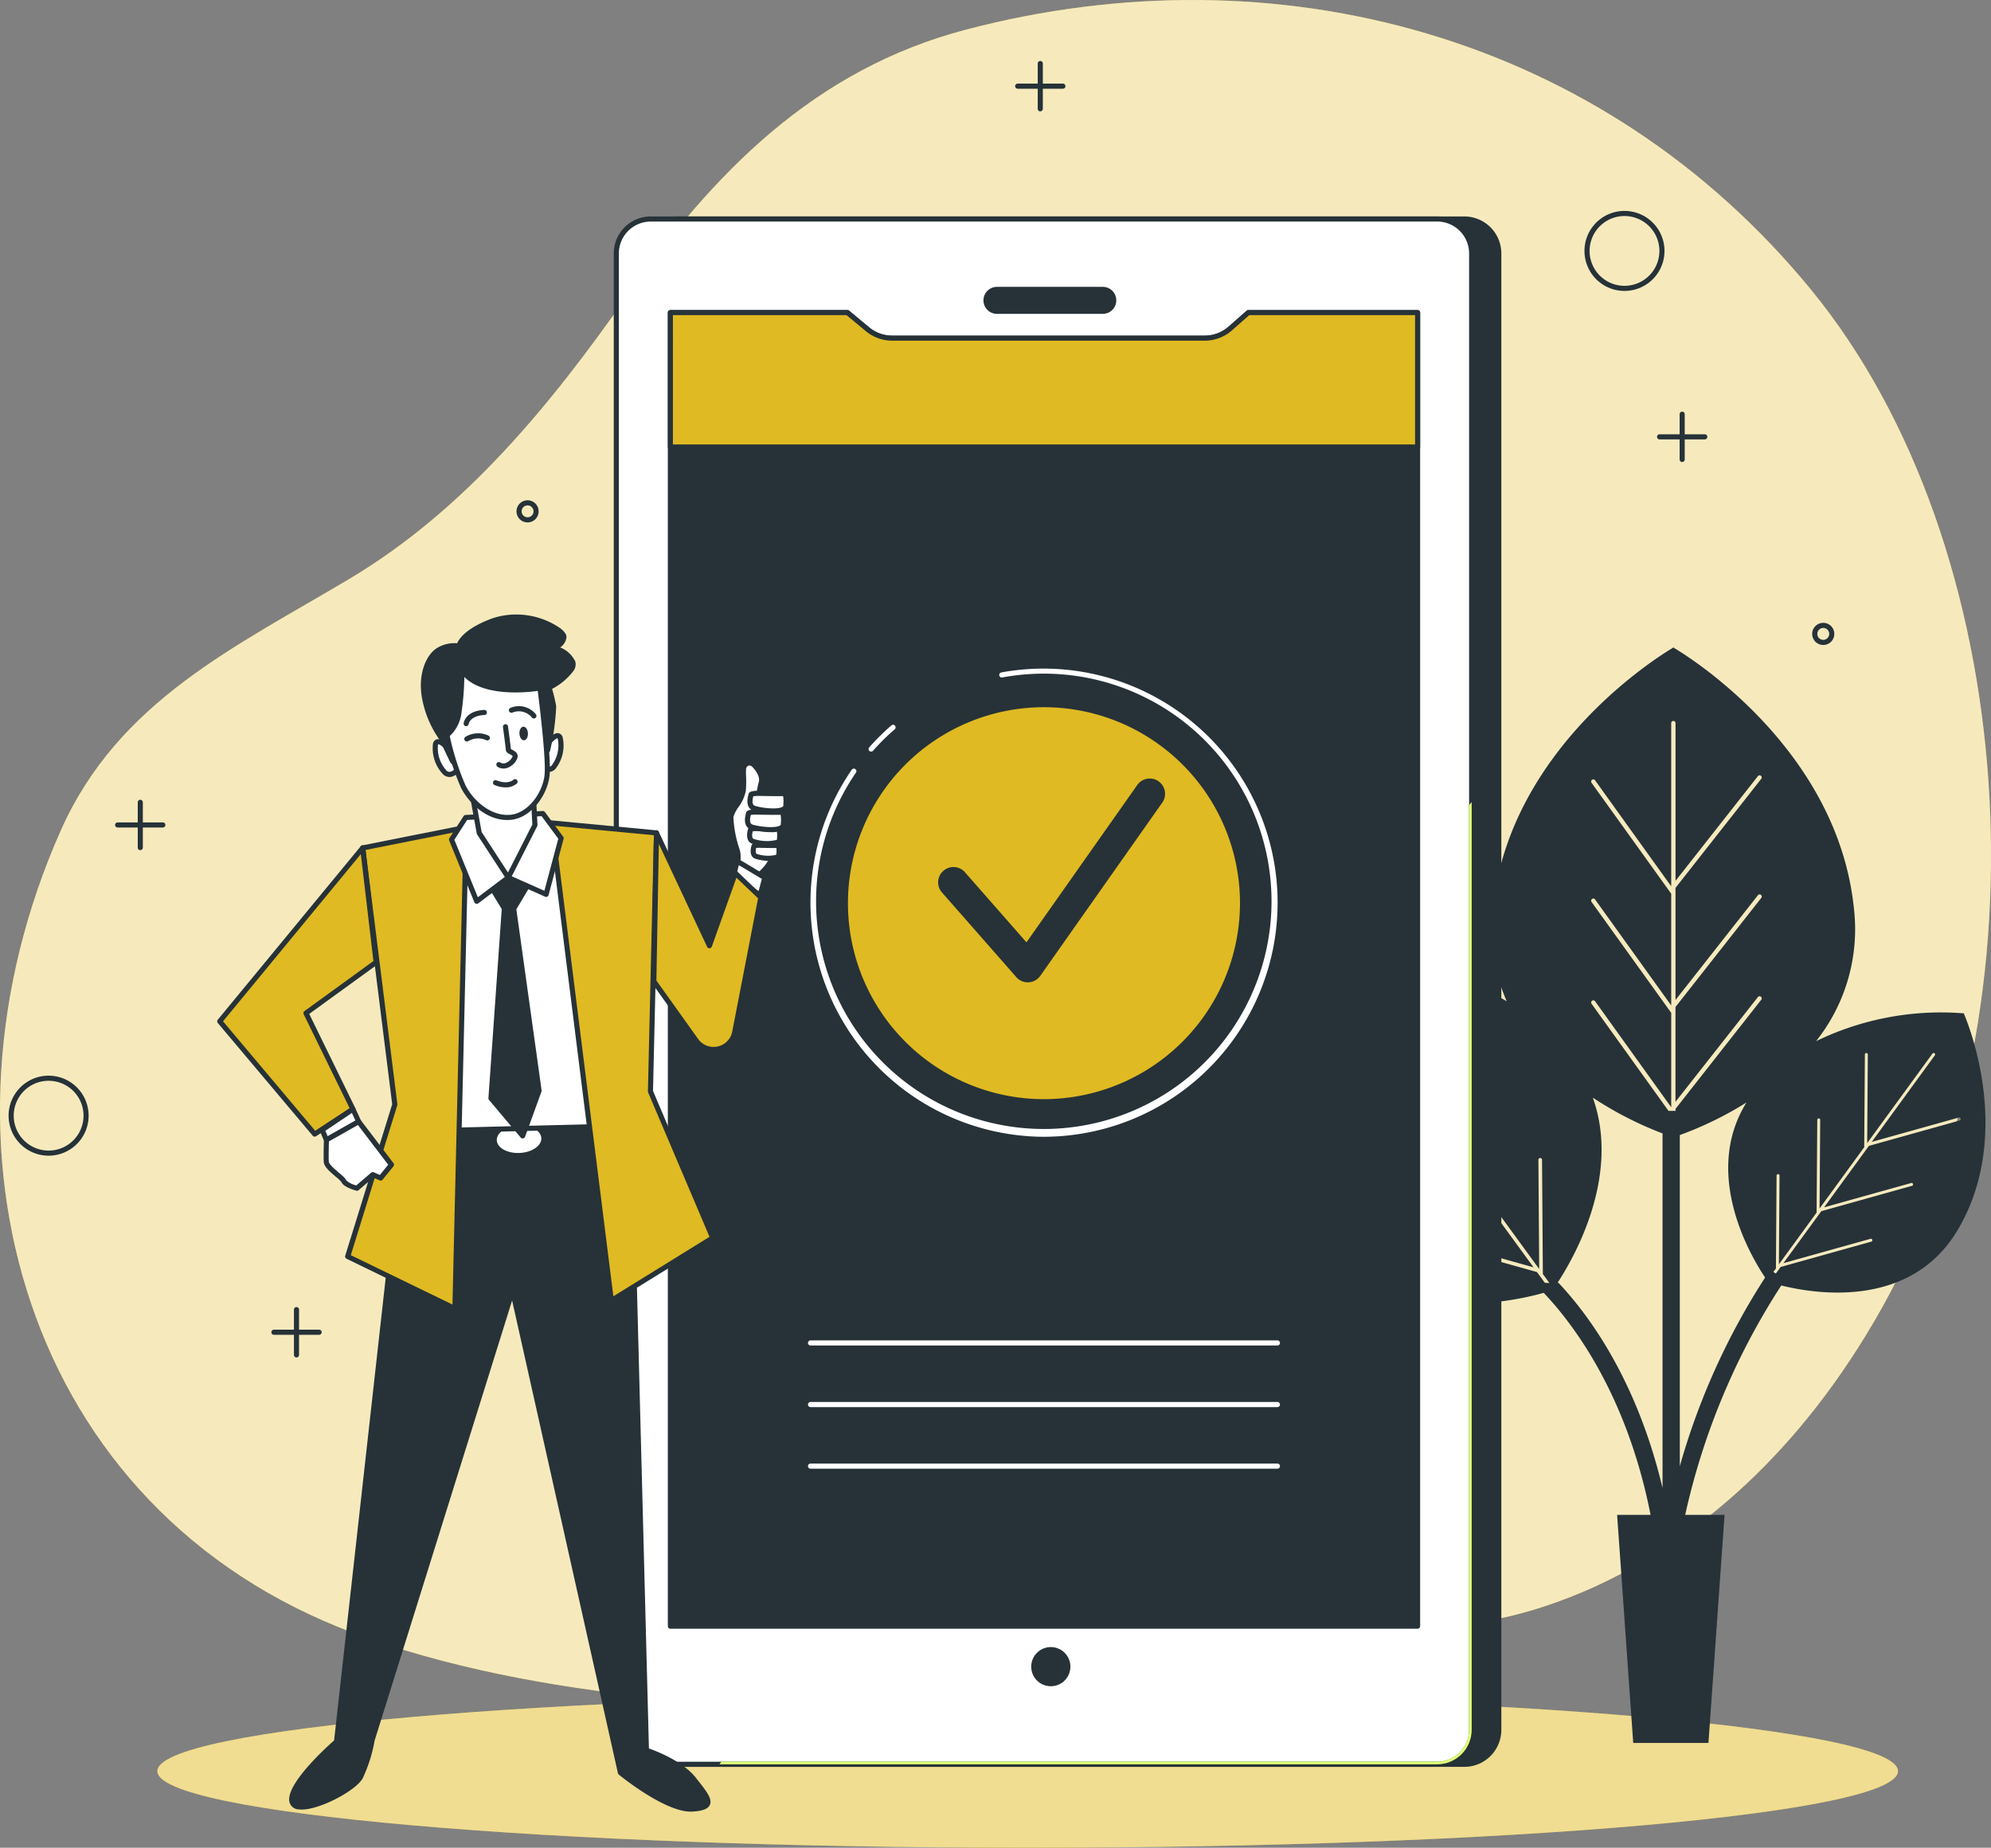 <svg id="Group_920" data-name="Group 920" xmlns="http://www.w3.org/2000/svg" xmlns:xlink="http://www.w3.org/1999/xlink" width="237" height="220" viewBox="0 0 237 220">
  <rect x="0" y="0" width="237" height="220" fill="#808080" stroke="none"/>
  <defs>
    <clipPath id="clip-path">
      <rect id="Rectangle_144" data-name="Rectangle 144" width="237" height="220" fill="none"/>
    </clipPath>
    <clipPath id="clip-path-3">
      <rect id="Rectangle_133" data-name="Rectangle 133" width="237" height="203.318" fill="none"/>
    </clipPath>
    <clipPath id="clip-path-5">
      <rect id="Rectangle_135" data-name="Rectangle 135" width="207.193" height="18.241" fill="none"/>
    </clipPath>
    <clipPath id="clip-path-9">
      <path id="Path_743" data-name="Path 743" d="M121.28,222.772V46.988a3.8,3.8,0,0,1,3.788-3.8H218.7a3.8,3.8,0,0,1,3.789,3.8V222.772a3.8,3.8,0,0,1-3.789,3.8H125.068a3.8,3.8,0,0,1-3.788-3.8m3.788-179.886a4.1,4.1,0,0,0-4.092,4.1V222.772a4.1,4.1,0,0,0,4.092,4.1H218.7a4.1,4.1,0,0,0,4.092-4.1V46.988a4.1,4.1,0,0,0-4.092-4.1Z" transform="translate(-120.976 -42.886)" fill="none"/>
    </clipPath>
    <clipPath id="clip-path-10">
      <rect id="Rectangle_140" data-name="Rectangle 140" width="89.534" height="114.565" fill="none"/>
    </clipPath>
  </defs>
  <g id="Group_919" data-name="Group 919" clip-path="url(#clip-path)">
    <g id="Group_898" data-name="Group 898">
      <g id="Group_897" data-name="Group 897" clip-path="url(#clip-path)">
        <path id="Path_720" data-name="Path 720" d="M174.99,193.246s29.108-1.824,49.12-37.7,16.373-90.6-8.49-121S151.946-6.191,114.955,3.538C96.931,8.278,84.911,20.572,74.525,35.392,65.477,48.3,55.3,60.746,41.608,68.916c-13.561,8.089-27.5,14.542-34.348,29.917C-9.4,136.249,2.774,179.785,42.184,194.462c42.449,15.809,113.4,7.3,132.806-1.216" transform="translate(0 0)" fill="#e0ba22"/>
        <g id="Group_896" data-name="Group 896" opacity="0.7">
          <g id="Group_895" data-name="Group 895">
            <g id="Group_894" data-name="Group 894" clip-path="url(#clip-path-3)">
              <path id="Path_721" data-name="Path 721" d="M174.99,193.246s29.108-1.824,49.12-37.7,16.373-90.6-8.49-121S151.946-6.191,114.955,3.538C96.931,8.278,84.911,20.572,74.525,35.392,65.477,48.3,55.3,60.746,41.608,68.916c-13.561,8.089-27.5,14.542-34.348,29.917C-9.4,136.249,2.774,179.785,42.184,194.462c42.449,15.809,113.4,7.3,132.806-1.216" transform="translate(0 0)" fill="#fff"/>
            </g>
          </g>
        </g>
      </g>
    </g>
    <g id="Group_903" data-name="Group 903">
      <g id="Group_902" data-name="Group 902" clip-path="url(#clip-path)">
        <path id="Path_722" data-name="Path 722" d="M238.089,340.939c0,5.037-46.382,9.121-103.6,9.121s-103.6-4.084-103.6-9.121,46.382-9.121,103.6-9.121,103.6,4.084,103.6,9.121" transform="translate(-12.16 -130.059)" fill="#e0ba22"/>
        <g id="Group_901" data-name="Group 901" transform="translate(18.736 201.759)" opacity="0.5">
          <g id="Group_900" data-name="Group 900">
            <g id="Group_899" data-name="Group 899" clip-path="url(#clip-path-5)">
              <path id="Path_723" data-name="Path 723" d="M238.089,340.939c0,5.037-46.382,9.121-103.6,9.121s-103.6-4.084-103.6-9.121,46.382-9.121,103.6-9.121,103.6,4.084,103.6,9.121" transform="translate(-30.896 -331.818)" fill="#fff"/>
            </g>
          </g>
        </g>
      </g>
    </g>
    <g id="Group_905" data-name="Group 905">
      <g id="Group_904" data-name="Group 904" clip-path="url(#clip-path)">
        <path id="Path_724" data-name="Path 724" d="M27.337,162.607a.3.3,0,0,1-.3-.3V156.91a.3.3,0,1,1,.606,0V162.3a.3.3,0,0,1-.3.3" transform="translate(-10.64 -61.383)" fill="#263238"/>
        <path id="Path_725" data-name="Path 725" d="M28.281,161.648H22.9a.3.3,0,0,1,0-.608h5.379a.3.3,0,0,1,0,.608" transform="translate(-8.895 -63.121)" fill="#263238"/>
        <path id="Path_726" data-name="Path 726" d="M330,86.607a.3.3,0,0,1-.3-.3V80.91a.3.3,0,1,1,.606,0V86.3a.3.3,0,0,1-.3.3" transform="translate(-129.764 -31.594)" fill="#263238"/>
        <path id="Path_727" data-name="Path 727" d="M330.948,85.648h-5.379a.3.3,0,0,1,0-.608h5.379a.3.3,0,0,1,0,.608" transform="translate(-128.019 -33.332)" fill="#263238"/>
        <path id="Path_728" data-name="Path 728" d="M204,17.94a.3.3,0,0,1-.3-.3V12.243a.3.3,0,1,1,.606,0v5.393a.3.3,0,0,1-.3.3" transform="translate(-80.172 -4.68)" fill="#263238"/>
        <path id="Path_729" data-name="Path 729" d="M204.948,16.982h-5.379a.3.3,0,0,1,0-.608h5.379a.3.3,0,0,1,0,.608" transform="translate(-78.427 -6.418)" fill="#263238"/>
        <path id="Path_730" data-name="Path 730" d="M58,261.94a.3.3,0,0,1-.3-.3v-5.393a.3.3,0,1,1,.606,0v5.393a.3.3,0,0,1-.3.3" transform="translate(-22.71 -100.318)" fill="#263238"/>
        <path id="Path_731" data-name="Path 731" d="M58.948,260.982H53.569a.3.3,0,0,1,0-.608h5.379a.3.3,0,0,1,0,.608" transform="translate(-20.964 -102.056)" fill="#263238"/>
        <path id="Path_732" data-name="Path 732" d="M315.813,50.828a4.763,4.763,0,1,1,4.751-4.763,4.762,4.762,0,0,1-4.751,4.763m0-8.918a4.155,4.155,0,1,0,4.144,4.155,4.154,4.154,0,0,0-4.144-4.155" transform="translate(-122.429 -16.189)" fill="#263238"/>
        <path id="Path_733" data-name="Path 733" d="M6.48,220.161a4.763,4.763,0,1,1,4.75-4.763,4.762,4.762,0,0,1-4.75,4.763m0-8.918a4.155,4.155,0,1,0,4.144,4.155,4.154,4.154,0,0,0-4.144-4.155" transform="translate(-0.681 -82.56)" fill="#263238"/>
        <path id="Path_734" data-name="Path 734" d="M357.044,124.6a1.317,1.317,0,1,1,1.314-1.317,1.317,1.317,0,0,1-1.314,1.317m0-2.027a.709.709,0,1,0,.708.71.709.709,0,0,0-.708-.71" transform="translate(-140.009 -47.807)" fill="#263238"/>
        <path id="Path_735" data-name="Path 735" d="M102.71,100.6a1.317,1.317,0,1,1,1.314-1.317,1.317,1.317,0,0,1-1.314,1.317m0-2.027a.709.709,0,1,0,.708.71.709.709,0,0,0-.708-.71" transform="translate(-39.908 -38.399)" fill="#263238"/>
      </g>
    </g>
    <g id="Group_907" data-name="Group 907">
      <g id="Group_906" data-name="Group 906" clip-path="url(#clip-path)">
        <path id="Path_736" data-name="Path 736" d="M333,170.36l.021-.028-.034,0-.015-.032-.021.029a34.046,34.046,0,0,0-17.534,3.313,21.429,21.429,0,0,0,4.509-15.709c-1.922-19.271-20.06-30.305-21.457-31.128v-.052l-.044.026-.044-.026v.052c-1.4.823-19.535,11.857-21.457,31.128a21.45,21.45,0,0,0,1.663,10.961c-10.213-6.122-22.128-5.092-23.225-4.981l-.025-.035-.017.039-.042,0,.025.035c-.539,1.247-7.356,17.678.834,31.645,7.324,12.489,22.684,9.188,26.854,8.015,3.507,3.693,9.9,12.093,12.72,26.434h-3.983l1.918,27.157H302.6l1.918-27.157h-4.685a83.07,83.07,0,0,1,11.435-27.312c4.178,1.042,15.484,2.8,21.056-6.7,6.645-11.332,1.114-24.665.677-25.676m-34.848-.106-9.461-13.175a.257.257,0,1,1,.417-.3l9.059,12.616V156.047l-.016.02-9.461-13.175a.257.257,0,1,1,.417-.3l9.059,12.615V135.777a.257.257,0,1,1,.514,0v18.782l9.825-12.493a.258.258,0,0,1,.4.32l-10.228,13.007v13.353l9.825-12.493a.257.257,0,0,1,.4.319l-10.228,13.007v11.29l9.825-12.493a.257.257,0,0,1,.4.319L298.684,181.7v.246h-.838L288.693,169.2a.257.257,0,1,1,.417-.3l9.059,12.616V170.233Zm-15.03,32.162-.933-1.279-13.312-3.722a.216.216,0,0,1,.116-.416l12.786,3.575-5.559-7.625-13.312-3.722a.216.216,0,0,1,.115-.416l12.787,3.575-6.575-9.018-13.313-3.722a.216.216,0,0,1,.116-.416l12.786,3.575L259.58,170.12a.215.215,0,1,1,.347-.255l9.566,13.122-.093-13a.215.215,0,1,1,.43,0l.1,13.581-.021-.005,6.571,9.014-.093-13a.215.215,0,1,1,.431,0l.1,13.581-.021-.005,5.555,7.62-.093-13a.215.215,0,1,1,.431,0l.1,13.581-.021-.006.8,1.092Zm1.513,0c1.944-2.96,7.544-12.687,4.2-22.043a42.385,42.385,0,0,0,8.3,4.258V226.85c-3.071-12.935-8.861-20.7-12.389-24.434Zm14.555,21.835V184.826a42.246,42.246,0,0,0,7.936-3.877c-5.341,8.585.642,18.5,2.219,20.839a82.8,82.8,0,0,0-10.154,22.464M332.5,183.094l-10.8,3.02-5.335,7.318,10.375-2.9a.175.175,0,0,1,.094.337l-10.8,3.02-4.511,6.187,10.375-2.9a.175.175,0,0,1,.093.337l-10.8,3.02-.567.778c-.1-.06-.2-.119-.3-.181l.324-.445-.016,0,.079-11.02a.175.175,0,1,1,.349,0l-.076,10.552,4.508-6.183-.017,0,.079-11.02a.174.174,0,1,1,.349,0l-.075,10.552,5.332-7.314-.017,0,.079-11.02a.174.174,0,1,1,.349,0l-.075,10.552,7.762-10.647a.175.175,0,1,1,.281.207l-7.5,10.293,10.375-2.9a.175.175,0,0,1,.094.337" transform="translate(-99.234 -49.68)" fill="#263238"/>
      </g>
    </g>
    <g id="Group_909" data-name="Group 909">
      <g id="Group_908" data-name="Group 908" clip-path="url(#clip-path)">
        <path id="Path_737" data-name="Path 737" d="M224.025,226.875H130.391a4.1,4.1,0,0,1-4.092-4.1V46.988a4.1,4.1,0,0,1,4.092-4.1h93.635a4.1,4.1,0,0,1,4.092,4.1V222.772a4.1,4.1,0,0,1-4.092,4.1" transform="translate(-49.709 -16.81)" fill="#263238"/>
        <path id="Path_738" data-name="Path 738" d="M223.828,226.983H130.194a4.406,4.406,0,0,1-4.395-4.406V46.792a4.406,4.406,0,0,1,4.395-4.406h93.635a4.406,4.406,0,0,1,4.395,4.406V222.577a4.406,4.406,0,0,1-4.395,4.406M130.194,42.994a3.8,3.8,0,0,0-3.788,3.8V222.577a3.8,3.8,0,0,0,3.788,3.8h93.635a3.8,3.8,0,0,0,3.788-3.8V46.792a3.8,3.8,0,0,0-3.788-3.8Z" transform="translate(-49.512 -16.614)" fill="#263238"/>
        <path id="Path_739" data-name="Path 739" d="M218.7,226.875H125.068a4.1,4.1,0,0,1-4.092-4.1V46.988a4.1,4.1,0,0,1,4.092-4.1H218.7a4.1,4.1,0,0,1,4.092,4.1V222.772a4.1,4.1,0,0,1-4.092,4.1" transform="translate(-47.614 -16.81)" fill="#fff"/>
        <path id="Path_740" data-name="Path 740" d="M218.506,226.983H124.871a4.406,4.406,0,0,1-4.395-4.406V46.792a4.406,4.406,0,0,1,4.395-4.406h93.635a4.406,4.406,0,0,1,4.395,4.406V222.577a4.406,4.406,0,0,1-4.395,4.406M124.871,42.994a3.8,3.8,0,0,0-3.788,3.8V222.577a3.8,3.8,0,0,0,3.788,3.8h93.635a3.8,3.8,0,0,0,3.788-3.8V46.792a3.8,3.8,0,0,0-3.788-3.8Z" transform="translate(-47.417 -16.614)" fill="#263238"/>
      </g>
    </g>
    <g id="Group_914" data-name="Group 914" transform="translate(73.362 26.076)">
      <g id="Group_913" data-name="Group 913" clip-path="url(#clip-path-9)">
        <path id="Path_741" data-name="Path 741" d="M230.766,157.063,141.232,271.628h85.443a4.1,4.1,0,0,0,4.092-4.1Z" transform="translate(-128.948 -87.639)" fill="#c6ff00"/>
        <g id="Group_912" data-name="Group 912" transform="translate(12.284 69.424)" opacity="0.5">
          <g id="Group_911" data-name="Group 911">
            <g id="Group_910" data-name="Group 910" clip-path="url(#clip-path-10)">
              <path id="Path_742" data-name="Path 742" d="M230.766,157.063,141.232,271.628h85.443a4.1,4.1,0,0,0,4.092-4.1Z" transform="translate(-141.232 -157.063)" fill="#fff"/>
            </g>
          </g>
        </g>
      </g>
    </g>
    <g id="Group_916" data-name="Group 916">
      <g id="Group_915" data-name="Group 915" clip-path="url(#clip-path)">
        <path id="Path_744" data-name="Path 744" d="M207.463,59.28H194.788a1.3,1.3,0,0,1,0-2.607h12.675a1.3,1.3,0,0,1,0,2.607" transform="translate(-76.153 -22.214)" fill="#263238"/>
        <path id="Path_745" data-name="Path 745" d="M207.266,59.388H194.591a1.608,1.608,0,0,1,0-3.215h12.675a1.608,1.608,0,0,1,0,3.215m-12.675-2.607a1,1,0,0,0,0,2h12.675a1,1,0,0,0,0-2Z" transform="translate(-75.956 -22.018)" fill="#263238"/>
        <path id="Path_746" data-name="Path 746" d="M220.536,217.61h-88.95V61.208h21.083l2.372,1.973a4.61,4.61,0,0,0,2.948,1.067h37.2a4.615,4.615,0,0,0,3.048-1.152l2.144-1.889h20.155Z" transform="translate(-51.79 -23.991)" fill="#263238"/>
        <path id="Path_747" data-name="Path 747" d="M220.34,217.719H131.39a.3.3,0,0,1-.3-.3V61.012a.3.3,0,0,1,.3-.3h21.083a.3.3,0,0,1,.193.071l2.372,1.973a4.315,4.315,0,0,0,2.755,1h37.2a4.307,4.307,0,0,0,2.848-1.076l2.144-1.889a.3.3,0,0,1,.2-.076H220.34a.3.3,0,0,1,.3.3v156.4a.3.3,0,0,1-.3.3m-88.646-.608h88.343V61.316H200.3l-2.058,1.813a4.909,4.909,0,0,1-3.248,1.227h-37.2a4.922,4.922,0,0,1-3.142-1.137l-2.288-1.9h-20.67Z" transform="translate(-51.593 -23.795)" fill="#263238"/>
        <path id="Path_748" data-name="Path 748" d="M214.482,263.081H158.907a.3.3,0,0,1,0-.608h55.575a.3.3,0,0,1,0,.608" transform="translate(-62.424 -102.879)" fill="#fff"/>
        <path id="Path_749" data-name="Path 749" d="M214.482,275.139H158.907a.3.3,0,0,1,0-.608h55.575a.3.3,0,0,1,0,.608" transform="translate(-62.424 -107.605)" fill="#fff"/>
        <path id="Path_750" data-name="Path 750" d="M214.482,287.2H158.907a.3.3,0,0,1,0-.608h55.575a.3.3,0,0,1,0,.608" transform="translate(-62.424 -112.332)" fill="#fff"/>
        <path id="Path_751" data-name="Path 751" d="M186.883,186.662A27.894,27.894,0,0,1,164,142.957a.3.3,0,1,1,.5.345,27.107,27.107,0,1,0,17.416-11.329.3.3,0,0,1-.11-.6,27.871,27.871,0,1,1,5.083,55.287" transform="translate(-62.611 -51.311)" fill="#fff"/>
        <path id="Path_752" data-name="Path 752" d="M170.8,145.119a.3.3,0,0,1-.227-.506A28.106,28.106,0,0,1,173.207,142a.3.3,0,0,1,.4.46,27.4,27.4,0,0,0-2.581,2.554.3.3,0,0,1-.227.1" transform="translate(-67.102 -55.63)" fill="#fff"/>
        <path id="Path_753" data-name="Path 753" d="M213.115,161.675a23.333,23.333,0,1,0-23.333,23.395,23.364,23.364,0,0,0,23.333-23.395" transform="translate(-65.512 -54.2)" fill="#e0ba22"/>
        <path id="Path_754" data-name="Path 754" d="M194.824,176.746a1.816,1.816,0,0,1-1.366-.62l-8.85-10.083a1.821,1.821,0,1,1,2.731-2.41l7.327,8.349L207.82,153.3a1.821,1.821,0,1,1,2.973,2.1l-14.482,20.571a1.821,1.821,0,0,1-1.389.77c-.033,0-.065,0-.1,0" transform="translate(-72.48 -59.784)" fill="#263238"/>
        <path id="Path_755" data-name="Path 755" d="M198.237,63.1a4.61,4.61,0,0,1-3.048,1.152h-37.2a4.614,4.614,0,0,1-2.949-1.067l-2.372-1.974H131.587v16h88.949v-16H200.381Z" transform="translate(-51.79 -23.991)" fill="#e0ba22"/>
        <path id="Path_756" data-name="Path 756" d="M220.339,77.317H131.39a.3.3,0,0,1-.3-.3v-16a.3.3,0,0,1,.3-.3h21.083a.305.305,0,0,1,.194.07l2.372,1.973a4.314,4.314,0,0,0,2.755,1h37.2a4.307,4.307,0,0,0,2.848-1.076l2.144-1.889a.3.3,0,0,1,.2-.076h20.155a.3.3,0,0,1,.3.3v16a.3.3,0,0,1-.3.3m-88.646-.608h88.342V61.316H200.3l-2.058,1.813a4.91,4.91,0,0,1-3.248,1.228h-37.2a4.921,4.921,0,0,1-3.142-1.137l-2.288-1.9h-20.67ZM198.04,62.9h0Z" transform="translate(-51.593 -23.795)" fill="#263238"/>
        <path id="Path_757" data-name="Path 757" d="M206.988,325.053a2.022,2.022,0,1,0-2.021,2.027,2.024,2.024,0,0,0,2.021-2.027" transform="translate(-79.875 -126.613)" fill="#263238"/>
        <path id="Path_758" data-name="Path 758" d="M204.769,327.187a2.331,2.331,0,1,1,2.325-2.331,2.331,2.331,0,0,1-2.325,2.331m0-4.054a1.723,1.723,0,1,0,1.719,1.723,1.722,1.722,0,0,0-1.719-1.723" transform="translate(-79.679 -126.417)" fill="#263238"/>
      </g>
    </g>
    <g id="Group_918" data-name="Group 918">
      <g id="Group_917" data-name="Group 917" clip-path="url(#clip-path)">
        <path id="Path_759" data-name="Path 759" d="M70.529,222.906,62.6,294.041s-5.815,5.071-5.307,7.121,7.226-1.2,8.151-2.906a17.688,17.688,0,0,0,1.395-4.431l16.7-53.489,12.843,57.382s5.49,4.5,8.518,4.341,1.956-1.345.225-3.541-5.64-3.45-5.64-3.45L97.56,221.113Z" transform="translate(-22.536 -86.667)" fill="#263238"/>
        <path id="Path_760" data-name="Path 760" d="M104.554,302.171c-3.131,0-8.334-4.23-8.558-4.413a.308.308,0,0,1-.1-.17L83.3,241.312,66.931,293.72a17.535,17.535,0,0,1-1.418,4.485c-.815,1.506-5.493,3.969-7.6,3.7a1.162,1.162,0,0,1-1.113-.867c-.518-2.087,4.4-6.538,5.312-7.346l7.919-71.019a.3.3,0,0,1,.281-.269l27.031-1.792a.289.289,0,0,1,.224.078.307.307,0,0,1,.1.217l1.92,73.743c.845.3,4.023,1.506,5.58,3.481l.2.257c1.08,1.366,1.793,2.269,1.472,2.981-.22.486-.874.732-2.122.8-.055,0-.111,0-.168,0m-8.093-4.819c.685.547,5.548,4.347,8.23,4.208,1.249-.064,1.539-.3,1.6-.44.169-.374-.591-1.335-1.395-2.352l-.2-.258c-1.652-2.1-5.457-3.336-5.495-3.348a.3.3,0,0,1-.21-.282L97.07,221.242,70.608,223l-7.9,70.884a.3.3,0,0,1-.1.2c-2.194,1.914-5.549,5.457-5.211,6.819.037.148.139.352.6.411,1.845.236,6.279-2.079,6.988-3.389a17.484,17.484,0,0,0,1.363-4.337l16.713-53.529a.308.308,0,0,1,.3-.213.3.3,0,0,1,.283.237ZM62.4,293.845h0Z" transform="translate(-22.341 -86.471)" fill="#263238"/>
        <rect id="Rectangle_142" data-name="Rectangle 142" width="26.682" height="3.645" transform="translate(47.908 134.55) rotate(-2.909)" fill="#263238"/>
        <path id="Path_761" data-name="Path 761" d="M78.989,224.16a.3.3,0,0,1-.3-.289l-.184-3.643a.3.3,0,0,1,.287-.319l26.648-1.357a.276.276,0,0,1,.218.078.3.3,0,0,1,.1.21l.184,3.643a.3.3,0,0,1-.287.319L79,224.16h-.016m.134-3.66.153,3.037,26.043-1.326-.154-3.037Z" transform="translate(-30.897 -85.663)" fill="#263238"/>
        <path id="Path_762" data-name="Path 762" d="M102.819,221.885c.045.9-1.1,1.7-2.568,1.771s-2.688-.6-2.734-1.5,1.1-1.7,2.568-1.771,2.688.6,2.734,1.5" transform="translate(-38.38 -86.38)" fill="#fff"/>
        <path id="Path_763" data-name="Path 763" d="M92.233,161.372l-10.021,2.946,1.246,33.574,23.5-.589-2.973-34.7Z" transform="translate(-32.357 -63.251)" fill="#fff"/>
        <path id="Path_764" data-name="Path 764" d="M83.26,198a.3.3,0,0,1-.3-.292l-1.246-33.574a.3.3,0,0,1,.218-.3l10.022-2.946a.279.279,0,0,1,.116-.01l11.751,1.228a.3.3,0,0,1,.27.276l2.973,34.7a.305.305,0,0,1-.076.229.3.3,0,0,1-.218.1l-23.5.588Zm-.934-33.653,1.226,33.037,22.878-.572-2.924-34.132-11.442-1.2Z" transform="translate(-32.16 -63.055)" fill="#263238"/>
        <path id="Path_765" data-name="Path 765" d="M82.351,161.99,81,219.288l-12.762-6.2,5.611-18.094-3.825-30.551Z" transform="translate(-26.859 -63.493)" fill="#e0ba22"/>
        <path id="Path_766" data-name="Path 766" d="M80.808,219.4a.3.3,0,0,1-.132-.03l-12.762-6.2a.306.306,0,0,1-.158-.364l5.591-18.031-3.817-30.485a.3.3,0,0,1,.242-.336L82.1,161.5a.3.3,0,0,1,.254.065.3.3,0,0,1,.109.24l-1.347,57.3a.3.3,0,0,1-.3.3m-12.395-6.663,12.1,5.879,1.327-56.446-11.675,2.326,3.79,30.269a.3.3,0,0,1-.011.128Z" transform="translate(-26.662 -63.297)" fill="#263238"/>
        <path id="Path_767" data-name="Path 767" d="M108.237,161.14l7.132,56.866,12.07-7.464-7.411-17.431.717-30.782Z" transform="translate(-42.6 -63.16)" fill="#e0ba22"/>
        <path id="Path_768" data-name="Path 768" d="M115.172,218.115a.3.3,0,0,1-.3-.266l-7.132-56.866a.3.3,0,0,1,.33-.34l12.507,1.189a.3.3,0,0,1,.275.31l-.716,30.716,7.385,17.371a.305.305,0,0,1-.119.378l-12.07,7.464a.307.307,0,0,1-.159.045m-6.784-56.832,7.026,56.021,11.446-7.078-7.309-17.191a.311.311,0,0,1-.024-.126l.711-30.5Z" transform="translate(-42.403 -62.965)" fill="#263238"/>
        <path id="Path_769" data-name="Path 769" d="M95.716,170.373,97.7,173.62l-1.587,22.607,3.769,4.476,1.954-5.376-3.021-21.663,1.865-3.139-2.708-3.514Z" transform="translate(-37.672 -65.462)" fill="#263238"/>
        <path id="Path_770" data-name="Path 770" d="M99.687,200.811a.3.3,0,0,1-.232-.108l-3.769-4.476a.3.3,0,0,1-.071-.217L97.2,173.5l-1.935-3.164a.306.306,0,0,1,.007-.329l2.258-3.362a.3.3,0,0,1,.242-.134.291.291,0,0,1,.249.118l2.708,3.514a.3.3,0,0,1,.021.342l-1.811,3.048,3.006,21.556a.313.313,0,0,1-.015.146l-1.954,5.376a.3.3,0,0,1-.232.2.392.392,0,0,1-.053,0m-3.458-4.881,3.352,3.98,1.75-4.812-3.01-21.587a.3.3,0,0,1,.039-.2l1.76-2.961-2.325-3.018-1.915,2.85,1.884,3.081a.307.307,0,0,1,.044.18Z" transform="translate(-37.475 -65.266)" fill="#263238"/>
        <path id="Path_771" data-name="Path 771" d="M95.383,166.923l-3.753,2.829-3-7.355,1.689-2.623,9.185-.468,2.172,2.933-1.786,6.687Z" transform="translate(-34.882 -62.442)" fill="#fff"/>
        <path id="Path_772" data-name="Path 772" d="M91.434,169.861a.3.3,0,0,1-.281-.189l-3-7.355a.3.3,0,0,1,.026-.28l1.688-2.622a.3.3,0,0,1,.24-.139l9.185-.468a.3.3,0,0,1,.259.122l2.172,2.933a.3.3,0,0,1,.05.26l-1.787,6.687a.3.3,0,0,1-.162.2.3.3,0,0,1-.253,0l-4.341-1.931L91.616,169.8a.3.3,0,0,1-.182.061m-2.663-7.628,2.795,6.845L95,166.484a.3.3,0,0,1,.305-.035l4.18,1.859,1.657-6.2-1.988-2.684-8.869.452Z" transform="translate(-34.685 -62.246)" fill="#263238"/>
        <path id="Path_773" data-name="Path 773" d="M92.677,155.281l.844,4.675,3.457,5.3,3.175-6.25-.2-3.947Z" transform="translate(-36.476 -60.778)" fill="#fff"/>
        <path id="Path_774" data-name="Path 774" d="M96.781,165.368a.3.3,0,0,1-.254-.137l-3.457-5.3a.3.3,0,0,1-.044-.112l-.844-4.675a.306.306,0,0,1,.062-.246.3.3,0,0,1,.227-.112l7.275-.218a.306.306,0,0,1,.312.288l.2,3.947a.3.3,0,0,1-.033.153l-3.175,6.25a.3.3,0,0,1-.254.166h-.016m-3.169-5.722,3.136,4.813,2.9-5.71-.181-3.569-6.627.2Z" transform="translate(-36.279 -60.582)" fill="#263238"/>
        <path id="Path_775" data-name="Path 775" d="M60.142,166.026,43.125,186.68l11.306,13.427,4.555-2.971L53.4,185.7l8.346-6.057Z" transform="translate(-16.973 -65.076)" fill="#e0ba22"/>
        <path id="Path_776" data-name="Path 776" d="M54.234,200.215a.3.3,0,0,1-.232-.108L42.7,186.68a.3.3,0,0,1,0-.389l17.018-20.654a.3.3,0,0,1,.535.158l1.6,13.616a.305.305,0,0,1-.123.282L53.585,185.6l5.477,11.2a.3.3,0,0,1-.107.388L54.4,200.166a.3.3,0,0,1-.165.049M43.323,186.482l10.97,13.028,4.105-2.678-5.471-11.193a.3.3,0,0,1,.1-.38l8.2-5.953-1.5-12.733Z" transform="translate(-16.776 -64.88)" fill="#263238"/>
        <path id="Path_777" data-name="Path 777" d="M66.9,217.189l.683,1.487-3.837,2.174-.516-1.192Z" transform="translate(-24.886 -85.129)" fill="#fff"/>
        <path id="Path_778" data-name="Path 778" d="M63.548,220.959a.292.292,0,0,1-.1-.016.3.3,0,0,1-.181-.167l-.516-1.192a.3.3,0,0,1,.109-.374l3.669-2.47a.3.3,0,0,1,.445.125l.683,1.487a.3.3,0,0,1-.126.392L63.7,220.92a.3.3,0,0,1-.149.039m-.137-1.385.281.649,3.3-1.87-.417-.909Z" transform="translate(-24.689 -84.933)" fill="#263238"/>
        <path id="Path_779" data-name="Path 779" d="M67.894,219.635l3.9,5.128-1.286,1.588-.931-.409-1.891,1.619s-1.386-.386-1.56-.834-2.053-1.57-2.092-2.329.021-2.588.021-2.588Z" transform="translate(-25.199 -86.088)" fill="#fff"/>
        <path id="Path_780" data-name="Path 780" d="M67.492,227.668a.308.308,0,0,1-.081-.011c-.359-.1-1.548-.469-1.761-1.016a4.4,4.4,0,0,0-.688-.652c-.685-.579-1.394-1.178-1.424-1.772-.038-.763.018-2.538.021-2.613a.3.3,0,0,1,.154-.255l3.836-2.175a.3.3,0,0,1,.391.08l3.9,5.129a.306.306,0,0,1-.005.376l-1.286,1.587a.3.3,0,0,1-.357.087l-.757-.333-1.747,1.495a.3.3,0,0,1-.2.073m-3.333-5.874c-.013.469-.047,1.789-.016,2.393.016.33.763.961,1.209,1.338.489.413.771.66.862.9a2.748,2.748,0,0,0,1.206.606l1.767-1.512a.3.3,0,0,1,.318-.047l.72.317.99-1.222-3.6-4.728Z" transform="translate(-25.002 -85.892)" fill="#263238"/>
        <path id="Path_781" data-name="Path 781" d="M144.072,161.761a3.357,3.357,0,0,0,.149-1.89,13.792,13.792,0,0,1-.777-4.056c.122-.825,1.367-2.035,1.477-3.105s-.022-2.047.03-2.622a.736.736,0,0,1,1.372-.316,2.149,2.149,0,0,1,.682,2.176,10.2,10.2,0,0,0-.279,2.553s.967,1.343,1.5,2.217a6.384,6.384,0,0,1,.126,4.088,5.65,5.65,0,0,1-1.38,1.79l.058,1.586Z" transform="translate(-56.451 -58.562)" fill="#fff"/>
        <path id="Path_782" data-name="Path 782" d="M146.835,164.29a.3.3,0,0,1-.192-.068l-2.959-2.421a.3.3,0,0,1-.093-.341,2.98,2.98,0,0,0,.151-1.676,13.967,13.967,0,0,1-.794-4.211,4.219,4.219,0,0,1,.7-1.439,4.417,4.417,0,0,0,.776-1.653,12.376,12.376,0,0,0,.028-1.686,8.42,8.42,0,0,1,0-.933,1.058,1.058,0,0,1,.712-.909,1.109,1.109,0,0,1,1.192.423,2.476,2.476,0,0,1,.736,2.484,9.143,9.143,0,0,0-.259,2.346c.218.3.991,1.395,1.456,2.155a6.69,6.69,0,0,1,.149,4.359,5.628,5.628,0,0,1-1.354,1.81l.053,1.443a.3.3,0,0,1-.3.315m-2.606-2.828,2.278,1.864-.033-.914a.3.3,0,0,1,.106-.243,5.374,5.374,0,0,0,1.295-1.671,6.086,6.086,0,0,0-.1-3.818c-.523-.854-1.479-2.185-1.488-2.2a.3.3,0,0,1-.058-.176,10.3,10.3,0,0,1,.3-2.664c.209-.544.015-1.121-.628-1.868-.181-.21-.374-.3-.548-.241a.45.45,0,0,0-.293.385,7.852,7.852,0,0,0,0,.859,13.105,13.105,0,0,1-.031,1.767,4.872,4.872,0,0,1-.868,1.917,3.953,3.953,0,0,0-.61,1.2,13.825,13.825,0,0,0,.76,3.9,3.227,3.227,0,0,1-.078,1.9" transform="translate(-56.254 -58.366)" fill="#263238"/>
        <path id="Path_783" data-name="Path 783" d="M147.335,155.564s-.427,1.25.323,1.54,3.793.708,3.825-.277.089-1.479-.4-1.454-2.779-.022-2.779-.022-1.063-.027-.969.213" transform="translate(-57.941 -60.891)" fill="#fff"/>
        <path id="Path_784" data-name="Path 784" d="M149.774,157.549a8.466,8.466,0,0,1-2.423-.358c-.775-.3-.7-1.274-.523-1.853a.37.37,0,0,1,.069-.214c.057-.082.2-.3,1.218-.274.021,0,2.283.047,2.755.023a.646.646,0,0,1,.508.171c.258.255.243.68.218,1.385l-.007.211a.748.748,0,0,1-.362.616,2.8,2.8,0,0,1-1.452.293m-2.361-2.048c-.05.178-.249.967.155,1.122.608.235,2.721.525,3.322.126.089-.059.09-.1.092-.128l.007-.213a3.009,3.009,0,0,0-.036-.927H150.9c-.494.024-2.706-.02-2.8-.022a3.663,3.663,0,0,0-.686.043" transform="translate(-57.742 -60.694)" fill="#263238"/>
        <path id="Path_785" data-name="Path 785" d="M147.931,165.677s-.306.93.235,1.147,2.733.532,2.754-.2.062-1.1-.29-1.083-2-.02-2-.02-.766-.022-.7.157" transform="translate(-58.189 -64.877)" fill="#fff"/>
        <path id="Path_786" data-name="Path 786" d="M149.637,167.187a5.943,5.943,0,0,1-1.781-.277c-.621-.249-.56-1.041-.42-1.493a.371.371,0,0,1,.057-.165c.054-.076.183-.256.947-.233.565.013,1.707.035,1.977.021a.544.544,0,0,1,.427.147c.215.212.2.544.187,1.092l0,.156a.647.647,0,0,1-.309.528,2.074,2.074,0,0,1-1.081.224M148,165.647c-.054.215-.1.624.079.7a4.094,4.094,0,0,0,2.3.11l.039-.2a3.948,3.948,0,0,0-.005-.61c-.446.014-1.928-.02-1.994-.022a2.539,2.539,0,0,0-.423.02" transform="translate(-57.992 -64.68)" fill="#263238"/>
        <path id="Path_787" data-name="Path 787" d="M147.249,162.419s-.354,1.077.272,1.328,3.164.616,3.19-.233.072-1.275-.336-1.254-2.317-.023-2.317-.023-.887-.026-.808.182" transform="translate(-57.915 -63.59)" fill="#fff"/>
        <path id="Path_788" data-name="Path 788" d="M149.256,164.152a6.83,6.83,0,0,1-2.046-.319c-.673-.27-.618-1.129-.468-1.64a.362.362,0,0,1,.069-.207c.053-.075.193-.269,1.056-.249.018,0,1.9.044,2.293.024a.59.59,0,0,1,.458.157c.234.231.222.607.2,1.229l-.006.181a.691.691,0,0,1-.335.573,2.353,2.353,0,0,1-1.224.253m-1.933-1.78c-.061.227-.159.787.112.9a4.865,4.865,0,0,0,2.712.123c.061-.04.062-.066.062-.082l.006-.183a2.8,2.8,0,0,0-.027-.784c-.41.045-2.258,0-2.335,0a2.845,2.845,0,0,0-.529.029" transform="translate(-57.717 -63.393)" fill="#263238"/>
        <path id="Path_789" data-name="Path 789" d="M146.848,159.226s-.427,1.25.323,1.54,3.793.708,3.825-.277.089-1.479-.4-1.454-2.778-.023-2.778-.023-1.064-.027-.97.213" transform="translate(-57.749 -62.326)" fill="#fff"/>
        <path id="Path_790" data-name="Path 790" d="M149.287,161.211a8.461,8.461,0,0,1-2.423-.358c-.776-.3-.7-1.274-.523-1.853a.37.37,0,0,1,.069-.214c.057-.082.2-.3,1.218-.274.021,0,2.281.046,2.754.022a.647.647,0,0,1,.508.172c.258.255.243.68.218,1.386l-.007.21a.748.748,0,0,1-.362.616,2.8,2.8,0,0,1-1.452.293m-2.361-2.048c-.05.178-.249.967.155,1.122.609.235,2.723.525,3.322.126.089-.059.09-.1.092-.128l.007-.212a2.992,2.992,0,0,0-.036-.929.309.309,0,0,1-.032,0h-.021c-.494.026-2.706-.019-2.8-.022a3.664,3.664,0,0,0-.686.043" transform="translate(-57.551 -62.129)" fill="#263238"/>
        <path id="Path_791" data-name="Path 791" d="M143.921,170.544l.475-1.908,3.286,1.962-.549,2.075Z" transform="translate(-56.644 -66.098)" fill="#fff"/>
        <path id="Path_792" data-name="Path 792" d="M146.936,172.782a.307.307,0,0,1-.167-.05l-3.212-2.13a.3.3,0,0,1-.127-.327l.475-1.908a.305.305,0,0,1,.178-.207.3.3,0,0,1,.272.019l3.286,1.962a.3.3,0,0,1,.138.339l-.548,2.076a.308.308,0,0,1-.186.206.3.3,0,0,1-.108.02m-2.865-2.569,2.68,1.777.382-1.445-2.738-1.635Z" transform="translate(-56.448 -65.903)" fill="#263238"/>
        <path id="Path_793" data-name="Path 793" d="M128.656,163.1l6.3,13.429,3.089-8.637,3.031,2.889-3.1,16.021a2.564,2.564,0,0,1-4.606,1.008l-5.027-7.037Z" transform="translate(-50.511 -63.927)" fill="#e0ba22"/>
        <path id="Path_794" data-name="Path 794" d="M135.233,188.992a2.822,2.822,0,0,1-2.313-1.205l-5.027-7.037a.305.305,0,0,1-.056-.182l.319-17.672a.3.3,0,0,1,.578-.124l5.985,12.763,2.841-7.945a.3.3,0,0,1,.495-.118l3.03,2.89a.3.3,0,0,1,.089.278l-3.1,16.021a2.837,2.837,0,0,1-2.206,2.263,2.961,2.961,0,0,1-.632.069m-6.788-8.514,4.968,6.955a2.261,2.261,0,0,0,4.062-.889l3.072-15.858-2.574-2.453-2.931,8.2a.3.3,0,0,1-.271.2.282.282,0,0,1-.289-.174l-5.743-12.247Z" transform="translate(-50.314 -63.731)" fill="#263238"/>
        <path id="Path_795" data-name="Path 795" d="M86.888,145.968s-1.27-1.359-1.438-.365A4.208,4.208,0,0,0,86.6,148.94c.8.617,1.509-.406,1.509-.406Z" transform="translate(-33.619 -56.928)" fill="#fff"/>
        <path id="Path_796" data-name="Path 796" d="M86.939,149.246a1.164,1.164,0,0,1-.719-.261,4.484,4.484,0,0,1-1.266-3.628.663.663,0,0,1,.446-.592c.555-.169,1.3.569,1.513.8a.3.3,0,0,1,.052.077l1.223,2.566a.3.3,0,0,1-.025.305,1.789,1.789,0,0,1-1.06.721,1.133,1.133,0,0,1-.163.012m-1.36-3.9c0,.006-.015.038-.027.111A3.961,3.961,0,0,0,86.59,148.5a.537.537,0,0,0,.418.128,1.055,1.055,0,0,0,.548-.337l-1.118-2.347c-.313-.324-.717-.619-.859-.6" transform="translate(-33.423 -56.733)" fill="#263238"/>
        <path id="Path_797" data-name="Path 797" d="M107.07,144.888s1.126-1.481,1.394-.509a4.211,4.211,0,0,1-.809,3.436c-.73.694-1.542-.25-1.542-.25Z" transform="translate(-41.764 -56.461)" fill="#fff"/>
        <path id="Path_798" data-name="Path 798" d="M106.868,148.179l-.055,0a1.786,1.786,0,0,1-1.127-.609.3.3,0,0,1-.056-.3l.956-2.677a.293.293,0,0,1,.045-.082c.19-.251.853-1.057,1.424-.948a.661.661,0,0,1,.5.542,4.488,4.488,0,0,1-.893,3.738,1.149,1.149,0,0,1-.8.339m-.6-.89a1.053,1.053,0,0,0,.579.281.525.525,0,0,0,.4-.171,3.963,3.963,0,0,0,.725-3.134c-.04-.144-.051-.116-.052-.116a2.192,2.192,0,0,0-.78.691Z" transform="translate(-41.567 -56.266)" fill="#263238"/>
        <path id="Path_799" data-name="Path 799" d="M86.489,137.782l-1.223-2.566a12.044,12.044,0,0,1-1.981-4.608c-.579-2.818.394-5.167,1.668-5.889a3.5,3.5,0,0,1,2.38-.45s.244-1.655,4.214-3.062,8.357,1.108,8.293,1.987-1.138,1.263-1.138,1.263,3.117,1.155,1.99,2.636a7.131,7.131,0,0,1-2.624,2.105,21.3,21.3,0,0,1,.552,2.272,30.771,30.771,0,0,1-.72,5.184l-2.157-5.913-6.754.344a12.952,12.952,0,0,1-1.113,3.89,5.36,5.36,0,0,0-.744,2.557s-.272,1.109-.643.252" transform="translate(-32.712 -47.344)" fill="#263238"/>
        <path id="Path_800" data-name="Path 800" d="M86.571,138.215c-.334,0-.5-.37-.556-.5l-1.207-2.532a12.362,12.362,0,0,1-2.018-4.707c-.621-3.017.472-5.454,1.815-6.215a3.954,3.954,0,0,1,2.325-.524c.253-.576,1.158-1.89,4.318-3.01a9.185,9.185,0,0,1,7.956,1.219c.514.394.763.756.739,1.077a1.658,1.658,0,0,1-.751,1.209,3.358,3.358,0,0,1,1.8,1.667,1.305,1.305,0,0,1-.257,1.184,7.53,7.53,0,0,1-2.5,2.084,19.935,19.935,0,0,1,.487,2.059,28.874,28.874,0,0,1-.723,5.3.3.3,0,0,1-.582.043l-2.079-5.7-6.284.32a11.772,11.772,0,0,1-1.127,3.773,5.07,5.07,0,0,0-.69,2.388.3.3,0,0,1-.008.066c-.07.288-.244.775-.617.807l-.039,0m.094-.581h0ZM86.6,124.327a3.447,3.447,0,0,0-1.7.459c-1.173.665-2.062,2.928-1.52,5.564a11.857,11.857,0,0,0,1.923,4.482.266.266,0,0,1,.035.057l1.223,2.566,0,.01,0,0a1.62,1.62,0,0,0,.06-.178,5.575,5.575,0,0,1,.8-2.688,12.774,12.774,0,0,0,1.062-3.758.3.3,0,0,1,.285-.261l6.754-.344a.3.3,0,0,1,.3.2l1.785,4.9a20.91,20.91,0,0,0,.508-4.012,21.07,21.07,0,0,0-.543-2.232.305.305,0,0,1,.174-.369,6.9,6.9,0,0,0,2.5-2.009.7.7,0,0,0,.157-.646c-.2-.71-1.522-1.339-2.012-1.521a.3.3,0,0,1,0-.571c.009,0,.888-.331.938-1,0-.049-.147-.33-.778-.743a8.671,8.671,0,0,0-7.111-.935c-3.691,1.308-4.013,2.811-4.016,2.826a.313.313,0,0,1-.135.2.3.3,0,0,1-.237.043,2.3,2.3,0,0,0-.461-.04" transform="translate(-32.515 -47.147)" fill="#263238"/>
        <path id="Path_801" data-name="Path 801" d="M89.505,131.165a40.332,40.332,0,0,1-.388,5.277,3.95,3.95,0,0,1-1.4,2.481,32.563,32.563,0,0,0,1.95,6.143c1.091,2.135,3.364,3.881,5.646,3.655s4.116-2.838,4.332-5.039-.853-10.36-.853-10.36-7.146,1.24-9.284-2.156" transform="translate(-34.523 -51.411)" fill="#fff"/>
        <path id="Path_802" data-name="Path 802" d="M94.7,148.849c-2.425,0-4.526-1.937-5.5-3.841a32.3,32.3,0,0,1-1.976-6.218.3.3,0,0,1,.127-.316,3.72,3.72,0,0,0,1.275-2.287,40.35,40.35,0,0,0,.382-5.221.3.3,0,0,1,.56-.159c2,3.184,8.907,2.031,8.976,2.019a.3.3,0,0,1,.231.054.306.306,0,0,1,.121.206c.044.335,1.071,8.219.854,10.43-.227,2.32-2.175,5.072-4.6,5.312-.15.015-.3.022-.447.022m-6.842-10a30.939,30.939,0,0,0,1.882,5.885c.972,1.9,3.112,3.707,5.347,3.491,2.138-.212,3.856-2.681,4.06-4.766.187-1.9-.622-8.478-.812-9.983-1.326.187-6.394.716-8.738-1.66a33.282,33.282,0,0,1-.375,4.492,4.469,4.469,0,0,1-1.364,2.542" transform="translate(-34.326 -51.215)" fill="#263238"/>
        <path id="Path_803" data-name="Path 803" d="M91.462,144.554a.3.3,0,0,1-.158-.564,2.892,2.892,0,0,1,2.732-.128.3.3,0,0,1-.3.529,2.3,2.3,0,0,0-2.118.119.3.3,0,0,1-.157.044" transform="translate(-35.878 -56.27)" fill="#263238"/>
        <path id="Path_804" data-name="Path 804" d="M91.309,140.945l-.039,0a.3.3,0,0,1-.263-.334c.007-.061.2-1.484,2.448-1.6a.3.3,0,0,1,.03.607c-1.714.088-1.87,1.025-1.876,1.065a.307.307,0,0,1-.3.263" transform="translate(-35.818 -54.486)" fill="#263238"/>
        <path id="Path_805" data-name="Path 805" d="M102.865,139.745a.3.3,0,0,1-.238-.115,2,2,0,0,0-2.31-.587.3.3,0,0,1-.242-.558,2.581,2.581,0,0,1,3.027.766.3.3,0,0,1-.237.493" transform="translate(-39.316 -54.202)" fill="#263238"/>
        <path id="Path_806" data-name="Path 806" d="M98.268,147.085a1.279,1.279,0,0,1-.7-.209.3.3,0,0,1,.327-.512.712.712,0,0,0,.615.075,1.455,1.455,0,0,0,.828-.748c.039-.089.053-.123-.29-.3-.213-.11-.479-.247-.494-.539-.01-.214-.208-1.732-.338-2.7a.3.3,0,1,1,.6-.081c.032.236.3,2.212.338,2.685.042.029.118.068.171.1.255.131.85.439.568,1.085a2.05,2.05,0,0,1-1.207,1.086,1.436,1.436,0,0,1-.417.064" transform="translate(-38.345 -55.582)" fill="#263238"/>
        <path id="Path_807" data-name="Path 807" d="M98.249,153.55a3.413,3.413,0,0,1-1.288-.276.3.3,0,0,1,.228-.563c1.329.541,1.975-.033,2-.058a.3.3,0,0,1,.419.44,2.005,2.005,0,0,1-1.361.457" transform="translate(-38.088 -59.802)" fill="#263238"/>
        <path id="Path_808" data-name="Path 808" d="M102.973,143.08c.022.448-.185.822-.465.836s-.524-.337-.546-.784.185-.822.464-.837.523.337.546.785" transform="translate(-40.13 -55.774)" fill="#263238"/>
      </g>
    </g>
  </g>
</svg>
